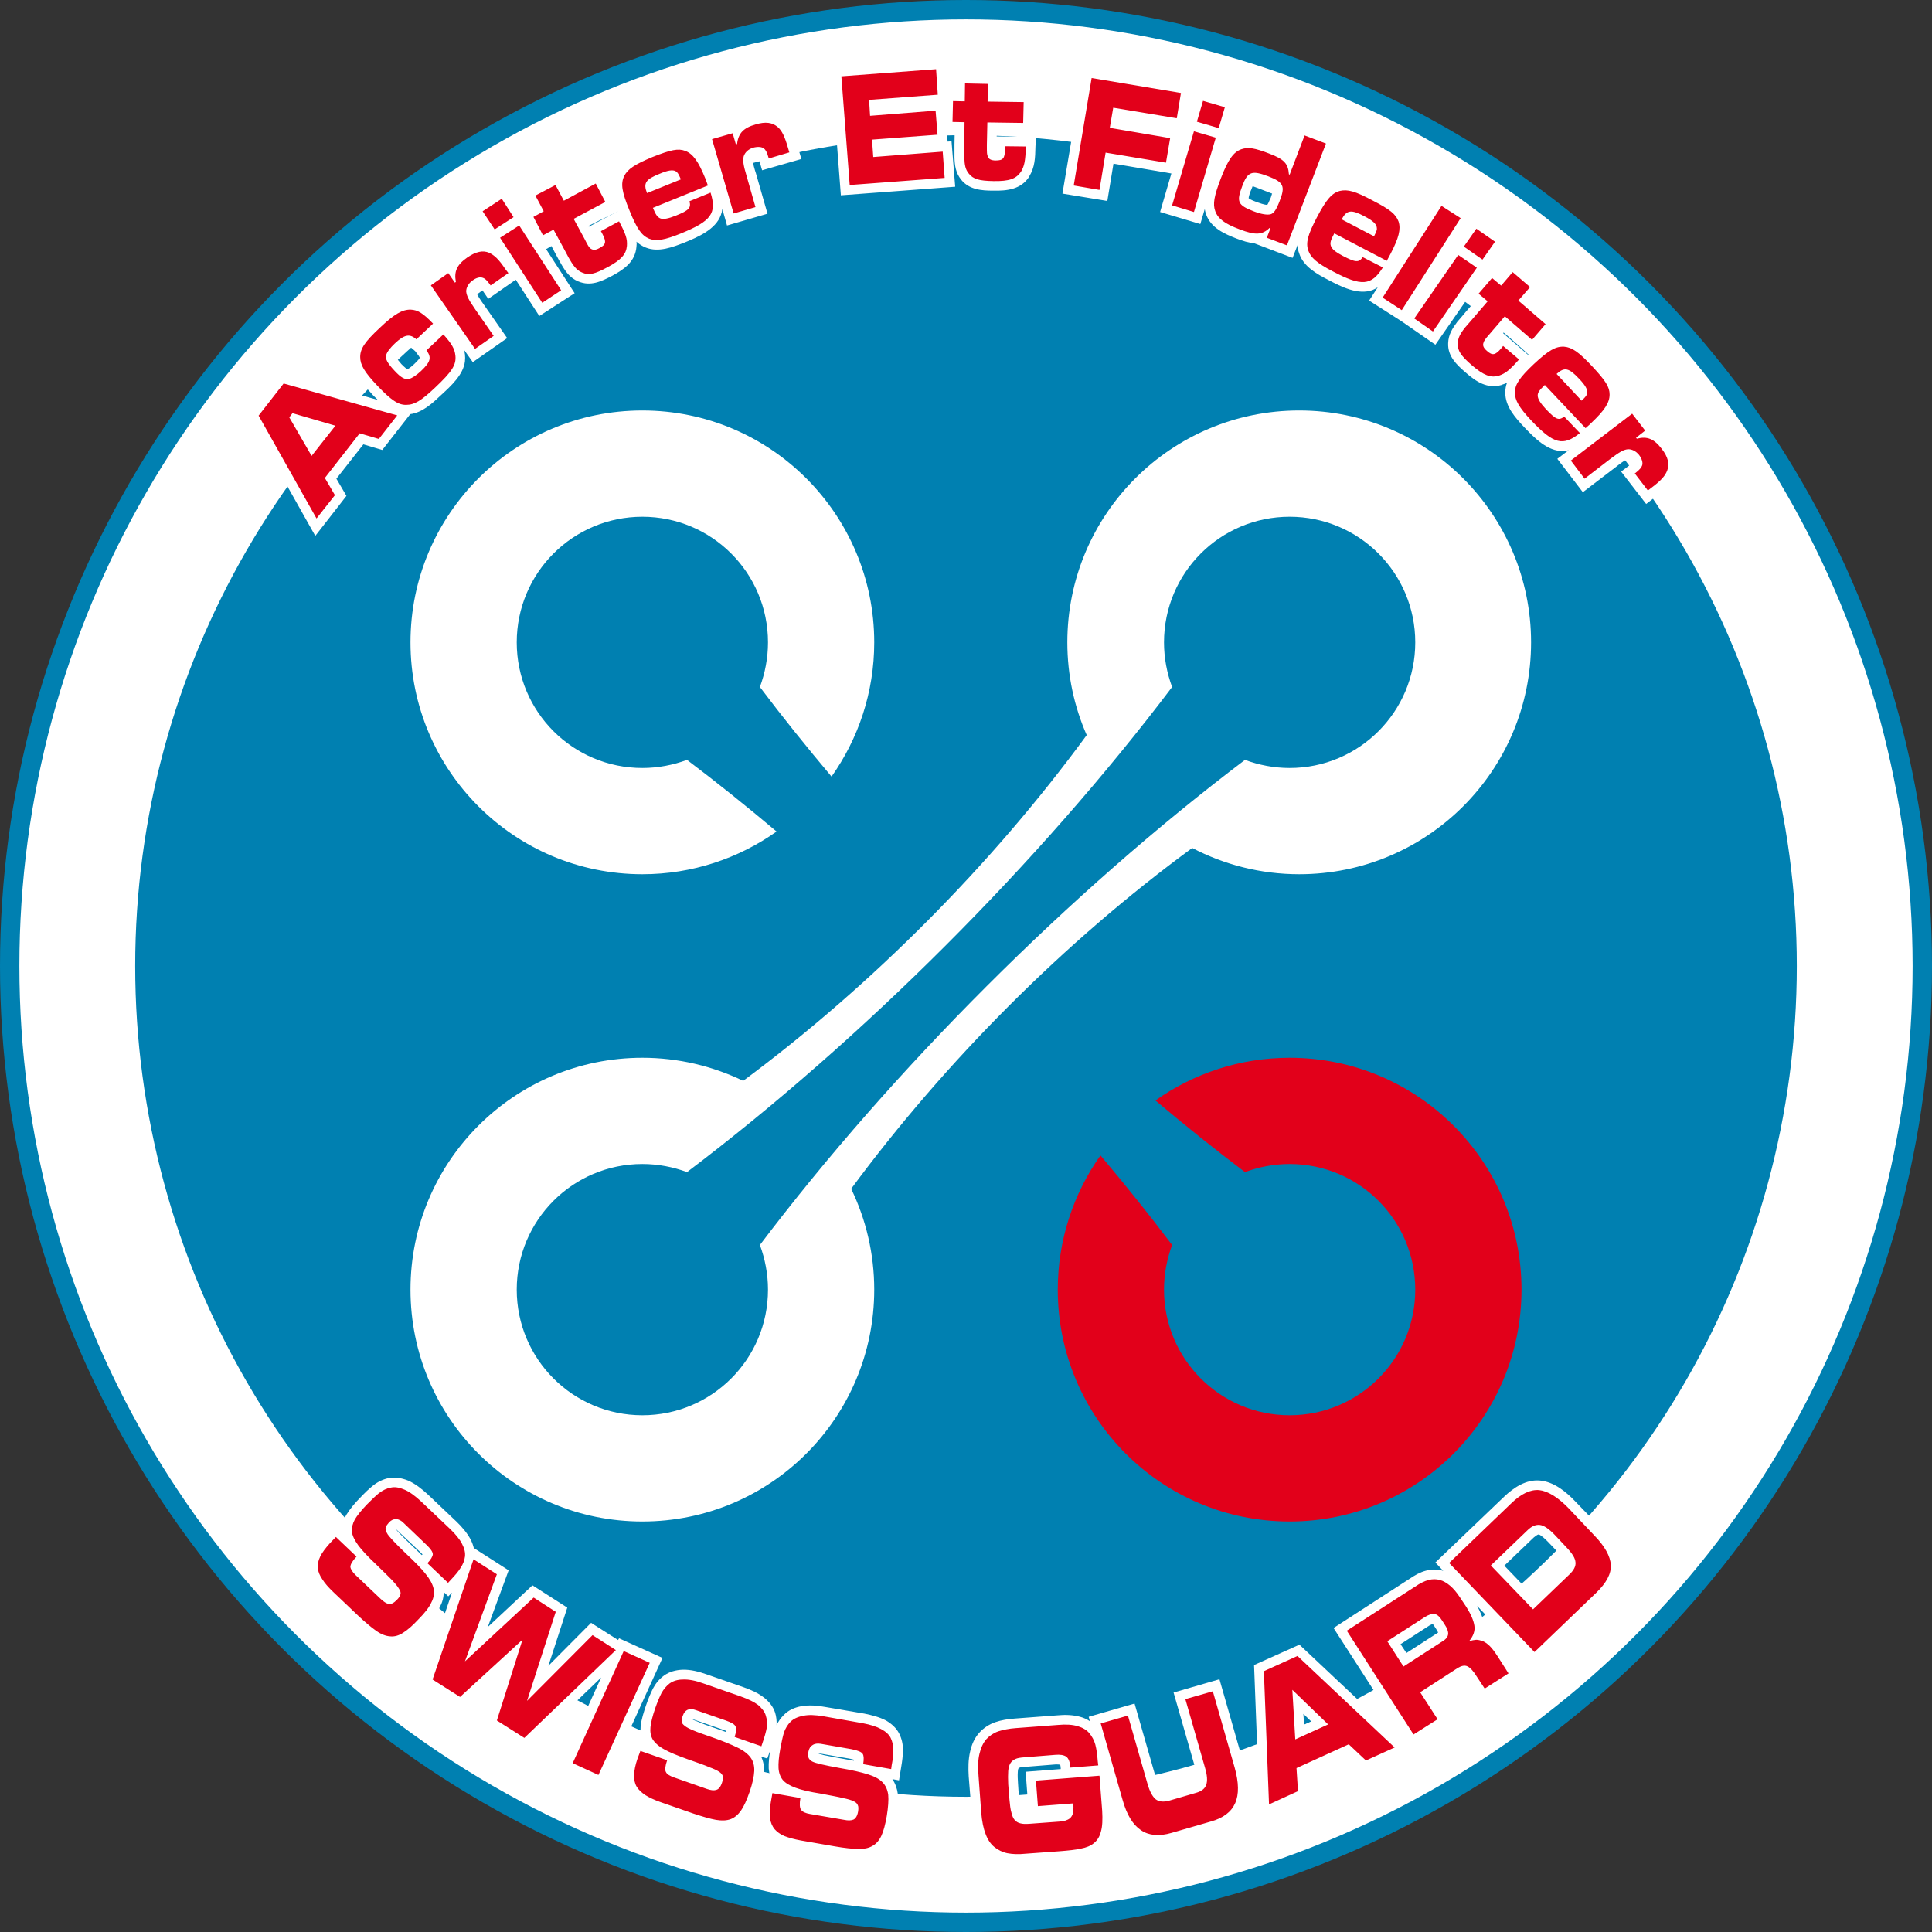 <?xml version="1.0" encoding="UTF-8" standalone="no"?>
<!-- Creator: CorelDRAW X7 -->

<svg
   xmlns:dc="http://purl.org/dc/elements/1.1/"
   xmlns:cc="http://creativecommons.org/ns#"
   xmlns:rdf="http://www.w3.org/1999/02/22-rdf-syntax-ns#"
   xmlns:svg="http://www.w3.org/2000/svg"
   xmlns="http://www.w3.org/2000/svg"
   xmlns:sodipodi="http://sodipodi.sourceforge.net/DTD/sodipodi-0.dtd"
   xmlns:inkscape="http://www.inkscape.org/namespaces/inkscape"
   xml:space="preserve"
   width="7.874in"
   height="7.874in"
   version="1.1"
   style="clip-rule:evenodd;fill-rule:evenodd;image-rendering:optimizeQuality;shape-rendering:geometricPrecision;text-rendering:geometricPrecision"
   viewBox="0 0 7874.001 7874.001"
   id="svg5204"
   inkscape:version="0.91 r13725"
   sodipodi:docname="PanOceania - Swiss Guard - [N3] Vyo].svg"><rect x="0" y="0" width="7874.001" height="7874.001" fill="#333333" stroke="none"/><sodipodi:namedview
     pagecolor="#ffffff"
     bordercolor="#666666"
     borderopacity="1"
     objecttolerance="10"
     gridtolerance="10"
     guidetolerance="10"
     inkscape:pageopacity="0"
     inkscape:pageshadow="2"
     inkscape:window-width="640"
     inkscape:window-height="480"
     id="namedview5240"
     showgrid="false"
     inkscape:zoom="0.23838384"
     inkscape:cx="736.83001"
     inkscape:cy="849.33005"
     inkscape:window-x="0"
     inkscape:window-y="0"
     inkscape:window-maximized="0"
     inkscape:current-layer="svg5204" /><defs
     id="defs5206"><style
       type="text/css"
       id="style5208"><![CDATA[
    .fil2 {fill:none}
    .fil0 {fill:#0080B1}
    .fil5 {fill:#E2001A}
    .fil1 {fill:white}
    .fil3 {fill:white}
    .fil4 {fill:#E2001A;fill-rule:nonzero}
   ]]></style></defs><g
     id="Layer_x0020_1"
     transform="translate(3937,-7063)"><circle
       class="fil0"
       cy="11000"
       r="3937"
       id="circle5212"
       cx="0"
       style="fill:#0080b1" /><circle
       class="fil1"
       cy="11000"
       r="3858"
       id="circle5214"
       cx="0"
       style="fill:#ffffff" /><circle
       class="fil0"
       cy="11000"
       r="3386"
       id="circle5216"
       cx="0"
       style="fill:#0080b1" /><circle
       class="fil2"
       cy="11000"
       r="3898"
       id="circle5218"
       cx="0"
       style="fill:none" /><circle
       class="fil2"
       cy="11000"
       r="3898"
       id="circle5220"
       cx="0"
       style="fill:none" /><g
       id="_994010304"><path
         class="fil3"
         d="m 1945,13465 -32,-34 280,-268 c 40,-38 90,-71 146,-66 57,5 107,46 144,85 l 106,110 c 37,40 76,91 78,147 3,57 -32,106 -71,144 l -281,268 -232,-243 c 13,24 25,49 28,75 2,10 2,19 0,29 3,1 6,2 8,3 16,6 30,16 42,28 14,14 27,30 37,47 l 68,105 -164,105 -54,-84 c -3,-5 -12,-19 -18,-24 -2,1 -4,2 -5,2 l -120,78 71,109 -163,106 -315,-489 326,-211 c 21,-13 44,-23 68,-26 18,-3 36,-1 53,4 z m -1357,903 6,72 c 2,31 3,67 -6,98 -7,26 -20,51 -42,68 -21,16 -44,25 -69,30 -31,6 -63,9 -94,11 l -138,11 c -28,2 -56,2 -83,-4 -26,-5 -50,-15 -70,-32 -23,-18 -38,-43 -49,-69 -12,-31 -18,-67 -20,-100 l -12,-150 c -2,-34 -2,-69 6,-102 6,-28 18,-55 37,-76 18,-20 40,-34 65,-43 26,-9 53,-13 81,-15 l 173,-13 c 30,-3 63,-2 92,6 15,4 28,10 40,18 l -5,-18 187,-54 91,317 c 3,10 11,35 19,42 4,3 15,0 19,-1 l 110,-32 c 3,0 15,-4 16,-8 4,-11 -3,-36 -5,-46 l -91,-317 187,-54 100,349 c 15,55 24,118 0,172 -24,53 -72,82 -125,97 l -159,46 c -54,15 -111,16 -158,-17 -49,-32 -75,-91 -91,-145 l -12,-41 z m -204,-113 c -6,-1 -14,-1 -18,-1 l -125,10 c -7,0 -18,1 -25,4 0,1 -1,1 -2,2 -2,3 -3,11 -3,15 -1,15 0,32 1,47 l 4,62 c 2,15 3,32 7,47 1,3 3,11 5,14 1,1 2,1 3,1 7,2 17,1 24,1 l 1,0 -13,-173 143,-11 0,-3 c 0,-4 -1,-11 -2,-15 z m -1156,-161 c 7,-15 17,-29 29,-41 19,-20 44,-31 71,-36 32,-6 67,-3 99,3 l 159,27 c 30,6 61,14 88,28 22,13 42,30 54,54 10,20 15,42 15,65 0,23 -3,47 -7,70 l -9,55 -27,-5 c 12,18 19,38 22,59 4,32 -1,67 -6,99 -5,29 -13,62 -25,90 -12,24 -29,45 -53,59 -23,13 -51,17 -78,17 -33,0 -69,-6 -102,-11 l -138,-24 c -25,-5 -51,-11 -75,-21 -21,-9 -40,-21 -55,-39 -16,-19 -24,-41 -28,-65 -3,-26 0,-54 4,-80 l 13,-73 36,7 c -11,-18 -17,-39 -19,-61 -1,-24 2,-50 6,-74 l -12,33 -25,-8 c 9,19 13,40 12,61 -2,32 -12,66 -22,96 -10,29 -22,60 -39,85 -16,23 -36,41 -61,50 -26,9 -54,9 -80,5 -33,-6 -68,-17 -99,-28 l -133,-46 c -24,-8 -49,-19 -70,-32 -20,-12 -37,-28 -49,-48 -12,-21 -17,-44 -16,-68 0,-27 7,-54 16,-78 l 24,-70 35,12 c -8,-20 -11,-41 -9,-63 3,-28 13,-58 22,-85 8,-23 17,-46 28,-68 11,-21 26,-39 45,-53 22,-16 49,-23 76,-24 33,-1 67,8 98,19 l 152,53 c 28,10 58,23 82,42 20,16 37,36 45,61 5,16 7,34 6,51 z m -414,173 c 4,1 7,3 9,3 l 134,47 c 2,0 6,2 10,2 0,0 0,-1 0,-2 1,0 1,-1 1,-2 -9,-6 -20,-10 -29,-14 -28,-11 -57,-21 -85,-31 -12,-4 -25,-9 -37,-13 -1,3 -2,7 -3,10 z m 208,-145 c 0,-1 1,-3 1,-4 -5,-3 -12,-5 -15,-6 l -121,-42 c -1,0 -3,-1 -5,-1 0,0 0,0 0,0 7,4 16,8 23,10 22,10 46,18 69,26 16,6 32,11 48,17 z m 340,293 c 3,1 7,2 9,2 l 139,25 c 3,0 7,1 10,1 1,-1 1,-2 1,-3 0,0 0,-1 0,-2 -9,-4 -22,-7 -31,-9 -29,-6 -60,-12 -89,-17 -13,-2 -26,-4 -39,-7 0,3 0,7 0,10 z m 181,-176 c 0,-1 0,-3 1,-4 -6,-2 -13,-3 -16,-4 l -127,-22 c -1,0 -2,0 -4,0 0,0 0,0 0,0 7,3 17,5 23,7 25,5 49,10 73,14 17,3 33,6 50,9 z m -961,-492 4,-7 177,80 -241,529 -177,-80 168,-369 -308,296 -164,-105 69,-216 -167,154 -164,-104 126,-371 -15,15 -19,-18 c 1,21 -5,42 -15,61 -14,28 -37,56 -59,79 -21,22 -45,45 -71,61 -23,14 -49,22 -76,20 -27,-2 -52,-14 -75,-29 -28,-19 -54,-43 -79,-66 l -101,-97 c -19,-17 -37,-37 -51,-58 -13,-19 -22,-41 -25,-63 -2,-25 3,-48 14,-70 11,-23 29,-45 47,-64 l 51,-54 27,26 c 0,-22 6,-42 17,-61 15,-24 35,-48 55,-68 17,-18 35,-36 54,-51 19,-15 40,-25 63,-30 27,-5 54,0 79,10 30,13 57,35 81,57 l 117,111 c 22,21 43,46 57,72 6,12 10,23 13,35 l 142,91 -85,231 182,-170 142,91 -77,237 174,-175 110,70 z m -1049,-300 c 2,3 5,6 7,7 l 102,98 c 2,1 5,4 8,6 1,0 1,-1 2,-1 0,-1 1,-2 2,-2 -6,-9 -15,-18 -22,-25 -21,-22 -43,-43 -65,-63 -9,-9 -18,-18 -27,-28 -3,3 -5,6 -7,8 z m 249,-46 c 1,-1 2,-2 3,-3 -4,-4 -9,-9 -12,-12 l -93,-88 c 0,-1 -2,-2 -3,-3 0,0 0,0 0,0 4,7 11,14 16,19 17,18 35,35 53,52 12,12 24,23 36,35 z m 3770,818 -164,74 6,95 -196,89 -24,-628 185,-83 458,431 -195,88 -70,-66 z m -177,-171 3,44 29,-13 -32,-31 z m 396,-284 24,36 127,-82 c 1,0 2,-1 2,-1 -1,-4 -4,-10 -6,-12 l -9,-14 c -1,-2 -5,-7 -7,-10 -4,2 -9,5 -12,6 l -119,77 z m 423,-320 118,123 120,-115 c 3,-3 13,-14 13,-19 -1,-9 -21,-32 -27,-38 l -47,-49 c -7,-7 -28,-28 -37,-29 -5,-1 -17,10 -20,12 l -120,115 z"
         id="path5223"
         inkscape:connector-curvature="0"
         style="fill:#ffffff" /></g><path
       class="fil4"
       d="m -2592,13352 c -18,20 -32,38 -40,55 -8,16 -11,32 -10,47 2,15 8,30 19,46 10,16 25,33 45,52 l 101,96 c 30,28 55,49 74,62 20,14 39,21 56,22 17,2 35,-3 52,-14 18,-11 39,-29 63,-55 26,-26 44,-49 53,-69 10,-19 13,-38 9,-57 -4,-18 -15,-38 -32,-59 -17,-22 -44,-49 -80,-83 -24,-23 -42,-41 -54,-54 -12,-13 -21,-23 -25,-32 -4,-8 -6,-15 -4,-21 2,-6 7,-13 14,-21 9,-9 18,-13 29,-13 10,1 20,6 29,15 l 93,89 c 18,17 27,30 27,40 -1,9 -8,21 -22,36 l 84,80 11,-12 c 17,-18 31,-34 40,-49 10,-15 16,-30 18,-46 2,-16 -2,-33 -12,-52 -9,-18 -26,-39 -49,-61 l -117,-111 c -26,-24 -49,-41 -69,-49 -21,-9 -39,-12 -56,-8 -17,3 -32,11 -47,22 -14,11 -30,27 -50,47 -23,24 -39,44 -49,61 -9,17 -13,33 -12,49 2,17 11,35 26,56 15,20 39,46 72,77 30,29 52,51 66,65 13,14 23,26 28,35 6,9 8,16 6,23 -1,6 -6,14 -15,23 -12,12 -23,18 -33,16 -10,-2 -20,-9 -32,-20 l -102,-97 c -14,-13 -21,-25 -22,-34 0,-10 8,-24 25,-42 l -84,-80 -24,25 z m 418,556 112,71 253,-232 1,0 -104,328 112,71 373,-358 -95,-61 -267,268 0,0 117,-363 -90,-58 -280,260 0,0 130,-355 -95,-61 -167,490 z m 571,341 105,48 209,-457 -106,-48 -208,457 z m 264,-18 c -9,26 -13,48 -14,67 0,18 3,34 11,47 8,13 20,24 35,34 16,10 37,20 63,29 l 132,46 c 39,13 70,22 93,26 24,4 44,3 60,-3 16,-6 30,-18 42,-35 12,-17 23,-42 35,-76 12,-35 18,-63 19,-85 1,-21 -4,-40 -15,-55 -11,-15 -29,-29 -54,-41 -25,-12 -60,-27 -107,-43 -31,-11 -55,-19 -71,-26 -17,-7 -29,-13 -36,-19 -8,-6 -12,-11 -13,-18 0,-6 1,-14 5,-24 4,-12 11,-20 20,-24 10,-3 21,-3 34,2 l 121,42 c 23,8 37,16 40,25 4,9 2,23 -4,42 l 109,38 5,-15 c 8,-23 14,-44 17,-61 2,-18 1,-34 -4,-49 -4,-15 -15,-29 -31,-43 -17,-13 -40,-24 -71,-35 l -152,-53 c -33,-12 -61,-17 -83,-16 -23,0 -41,6 -55,16 -13,10 -24,23 -33,39 -8,16 -17,37 -26,63 -11,32 -17,57 -19,76 -2,19 1,36 9,50 9,14 24,28 46,40 23,13 55,26 97,41 40,14 69,24 87,32 19,7 32,13 41,19 9,6 14,13 15,19 1,7 0,16 -4,27 -6,17 -14,26 -24,28 -10,3 -22,1 -37,-4 l -134,-47 c -17,-6 -29,-13 -33,-22 -5,-8 -3,-25 5,-48 l -109,-38 -12,32 z m 544,174 c -5,27 -6,49 -4,68 3,18 9,33 19,45 10,11 23,21 40,28 18,7 40,13 67,18 l 138,24 c 40,7 72,10 96,11 24,0 43,-4 58,-13 15,-8 27,-22 36,-41 9,-19 16,-46 22,-80 6,-37 8,-66 6,-87 -3,-22 -11,-39 -24,-52 -14,-14 -34,-24 -60,-32 -26,-8 -64,-17 -112,-25 -33,-6 -58,-11 -75,-15 -18,-4 -31,-8 -39,-12 -8,-5 -13,-10 -15,-16 -2,-6 -2,-14 0,-25 3,-13 8,-21 17,-26 9,-6 20,-7 33,-5 l 126,22 c 25,5 40,11 45,19 5,8 5,22 2,42 l 114,20 2,-15 c 5,-25 7,-46 7,-64 0,-17 -4,-33 -11,-48 -7,-14 -20,-26 -39,-36 -18,-10 -43,-18 -75,-24 l -159,-28 c -34,-6 -63,-7 -84,-2 -22,4 -39,12 -51,24 -12,12 -21,27 -27,44 -5,17 -10,40 -15,67 -6,33 -8,59 -7,78 1,19 7,35 17,48 11,13 28,23 52,32 24,9 58,17 103,24 41,8 71,13 90,18 20,4 34,8 44,13 9,4 15,10 17,16 3,6 3,15 1,27 -3,17 -10,28 -19,32 -10,4 -22,4 -37,1 l -140,-24 c -18,-3 -31,-9 -36,-17 -6,-7 -7,-24 -3,-48 l -114,-20 -6,34 z m 857,45 c 3,36 9,65 18,88 9,24 21,41 36,53 15,12 33,21 53,25 21,4 45,5 73,2 l 138,-10 c 38,-3 68,-6 89,-11 21,-4 39,-11 52,-22 14,-11 24,-27 29,-48 6,-20 7,-49 5,-84 l -11,-143 -259,20 8,104 143,-11 2,14 c 0,12 -1,21 -3,29 -3,8 -7,14 -12,18 -5,4 -12,7 -18,9 -7,2 -15,3 -24,4 l -123,9 c -15,1 -27,1 -37,-2 -9,-2 -17,-7 -23,-14 -6,-7 -10,-17 -13,-30 -4,-13 -6,-31 -8,-53 l -5,-62 c -1,-22 -1,-40 0,-54 1,-13 4,-24 9,-32 5,-8 12,-13 20,-17 9,-4 21,-6 37,-7 l 125,-10 c 21,-2 36,1 45,7 10,7 16,22 17,45 l 114,-9 -2,-16 c -2,-27 -5,-50 -10,-69 -5,-18 -14,-34 -25,-47 -11,-13 -27,-22 -47,-28 -21,-6 -47,-8 -79,-5 l -173,13 c -28,2 -52,7 -71,13 -20,7 -36,18 -49,32 -13,15 -22,34 -28,59 -6,24 -7,54 -4,90 l 11,150 z m 576,-52 c 17,61 42,102 75,124 32,22 74,26 125,11 l 159,-46 c 51,-14 84,-39 100,-75 16,-36 15,-84 -2,-145 l -89,-311 -112,32 80,279 c 9,31 11,54 5,70 -5,16 -20,27 -42,33 l -110,32 c -23,6 -41,4 -54,-6 -13,-11 -24,-31 -33,-62 l -80,-279 -111,32 89,311 z m 597,19 118,-54 -6,-94 213,-97 70,66 117,-53 -396,-373 -137,62 21,543 z m 95,-467 146,141 -134,61 -12,-202 z m 387,-198 152,-98 c 16,-10 30,-15 40,-13 11,1 22,11 33,29 l 9,14 c 10,15 15,28 14,39 -1,10 -8,20 -21,28 l -161,104 -66,-103 z m 107,380 98,-62 -71,-110 153,-99 c 15,-9 28,-12 39,-7 11,5 24,18 38,41 l 33,50 97,-62 -46,-72 c -11,-17 -21,-30 -31,-40 -10,-10 -20,-16 -29,-20 -9,-3 -18,-5 -26,-5 -9,1 -18,2 -27,6 l -1,-1 c 17,-21 24,-41 21,-62 -3,-21 -14,-47 -33,-77 l -18,-27 c -13,-20 -25,-37 -38,-50 -13,-13 -27,-23 -41,-29 -14,-6 -29,-8 -45,-6 -16,2 -33,9 -52,20 l -293,189 272,423 z m 493,-336 252,-242 c 41,-40 61,-77 59,-113 -2,-35 -24,-76 -68,-121 l -105,-111 c -44,-45 -84,-69 -119,-73 -36,-3 -74,15 -115,55 l -252,242 348,363 z m -178,-353 148,-142 c 18,-18 35,-25 52,-23 16,2 36,15 60,40 l 47,50 c 24,25 37,45 38,62 2,16 -7,33 -25,50 l -148,142 -172,-179 z"
       id="path5225"
       inkscape:connector-curvature="0"
       style="fill:#e2001a;fill-rule:nonzero" /><circle
       class="fil2"
       cy="11000"
       r="3898"
       id="circle5227"
       cx="0"
       style="fill:none" /><g
       id="_994012192"><path
         class="fil3"
         d="m 2614,8776 109,-83 101,132 -1,1 c 16,10 30,25 44,43 28,36 45,79 28,125 l 0,1 c -15,36 -45,62 -75,85 l -48,37 -102,-132 32,-24 2,-2 c 3,-2 9,-6 13,-10 -2,-3 -4,-6 -5,-8 -2,-2 -8,-7 -11,-8 -15,3 -42,25 -52,33 l -135,103 -104,-136 46,-35 c -8,2 -16,3 -24,3 -62,2 -117,-55 -157,-97 -36,-38 -78,-85 -77,-141 0,-14 2,-28 7,-40 -6,3 -13,6 -21,8 l -1,1 c -58,17 -104,-13 -147,-51 -37,-32 -73,-66 -71,-119 1,-35 17,-60 37,-87 11,-13 23,-26 34,-40 l 34,-39 -23,-21 -134,193 -140,-97 -130,-83 35,-54 c -6,4 -14,8 -21,11 -59,22 -129,-14 -180,-41 -47,-24 -102,-55 -119,-108 -5,-12 -6,-24 -6,-36 l -21,54 -155,-59 0,-1 c -23,-1 -48,-9 -74,-19 -49,-19 -103,-43 -123,-97 l 0,-1 c -3,-7 -5,-15 -6,-22 l -18,61 -164,-49 46,-157 -236,-40 -25,152 -183,-30 87,-517 441,74 -29,175 47,-159 165,49 -67,225 c 18,-29 41,-54 73,-65 48,-16 95,1 140,18 24,9 45,19 62,31 l 46,-119 160,61 -103,270 c 23,-41 53,-80 100,-92 56,-14 112,16 161,42 47,25 105,53 124,108 11,33 6,68 -6,101 l 132,-206 144,93 0,0 141,97 -71,102 37,32 47,-55 130,112 -47,55 111,95 -84,98 c 31,-24 66,-43 107,-40 58,5 102,52 139,92 37,39 82,85 82,142 0,41 -21,75 -48,105 z m -307,-276 -107,-92 -11,13 105,91 c 5,-4 9,-8 13,-12 z m -1445,-813 29,-97 -259,-43 -1,5 246,41 -15,94 z m -940,-88 3,41 16,-1 15,185 -466,35 -40,-522 464,-35 10,133 32,1 2,-73 171,3 -1,72 147,3 -3,163 -146,-2 -1,17 160,2 -2,40 c -1,45 -2,84 -26,122 l 0,1 c -34,51 -89,57 -145,56 -50,0 -99,-4 -132,-45 -22,-28 -26,-57 -27,-91 0,-17 0,-35 0,-52 l 1,-53 -32,0 z m -969,129 -37,-125 160,-46 0,1 c 15,-11 34,-20 56,-26 44,-13 90,-13 127,19 l 0,1 c 29,26 42,64 53,101 l 17,58 -160,46 -11,-38 0,-3 c -1,-3 -3,-10 -6,-15 -3,1 -7,2 -9,2 -3,1 -9,4 -11,8 -3,14 8,47 12,59 l 47,164 -165,48 -19,-67 c -1,8 -3,16 -6,24 -21,59 -93,90 -147,112 -49,19 -107,42 -159,21 -15,-6 -27,-14 -38,-24 1,6 1,12 0,19 l 0,1 c -5,61 -49,92 -99,119 -44,23 -88,44 -138,23 -32,-13 -50,-37 -67,-66 -9,-15 -17,-30 -25,-45 l -25,-47 -23,13 125,193 -144,93 -96,-148 -112,78 -24,-35 c -2,-3 -7,-9 -10,-12 -3,1 -6,3 -8,4 -3,2 -8,7 -8,11 2,14 22,42 30,53 l 97,139 -140,98 -35,-49 c 1,6 2,12 3,18 1,9 1,18 0,27 -6,55 -58,102 -96,137 -36,34 -76,72 -127,79 l -114,146 -77,-23 -110,140 41,70 -127,163 -278,-494 134,-172 399,112 c -11,-10 -22,-21 -31,-32 -37,-39 -81,-86 -80,-143 0,-62 50,-108 92,-148 41,-39 93,-86 154,-84 50,2 85,34 118,68 l 12,11 -104,-149 136,-95 1,1 c 11,-15 26,-29 44,-42 38,-26 80,-41 125,-24 l -94,-144 144,-93 70,108 36,-19 -34,-64 151,-81 34,64 130,-69 63,119 c -11,-38 -16,-77 2,-114 25,-52 85,-76 136,-96 49,-21 109,-46 162,-25 39,15 64,49 83,86 z m -373,176 -126,67 9,16 123,-66 c -2,-6 -4,-11 -6,-17 z m -853,567 c -7,2 -24,17 -28,21 -6,5 -18,18 -23,26 5,8 18,23 23,29 4,4 17,17 24,21 8,-3 23,-16 29,-22 4,-4 19,-18 22,-25 -1,-2 -3,-5 -4,-7 l -15,-20 -21,-18 c -2,-2 -5,-4 -7,-5 z m -364,349 -51,-15 26,46 25,-31 z M 1176,7807 c -4,5 -11,22 -13,28 -3,6 -11,27 -11,36 7,6 28,14 34,16 9,3 30,11 42,11 5,-7 11,-24 14,-29 2,-6 9,-26 9,-34 -6,-6 -26,-14 -32,-16 -8,-3 -33,-12 -43,-12 z"
         id="path5230"
         inkscape:connector-curvature="0"
         style="fill:#ffffff" /></g><path
       class="fil4"
       d="m -2393,8852 75,-96 -463,-130 -102,131 236,419 75,-95 -41,-70 142,-182 78,23 z m -177,-54 -97,123 -91,-157 13,-17 175,51 z m 371,-307 c 22,29 17,47 -22,84 -18,17 -36,29 -48,32 -18,4 -33,-4 -60,-33 -29,-31 -39,-49 -34,-64 3,-12 16,-29 35,-47 39,-37 61,-41 88,-17 l 68,-64 c -41,-43 -63,-56 -91,-57 -34,-1 -67,18 -126,74 -61,57 -80,85 -80,119 0,32 17,61 69,116 58,61 87,80 119,79 33,0 61,-17 116,-69 71,-67 88,-94 84,-132 -3,-27 -14,-47 -49,-86 l -69,65 z m 18,-265 180,259 76,-53 -75,-108 c -27,-39 -35,-55 -37,-73 0,-16 9,-33 26,-45 15,-11 30,-15 41,-11 10,3 18,11 31,29 l 1,2 1,0 72,-50 -13,-17 c -26,-39 -44,-56 -66,-66 -26,-11 -54,-4 -88,19 -43,30 -55,57 -47,100 l -4,3 -27,-39 -71,50 z m 282,-194 172,265 77,-51 -171,-264 -78,50 z m -71,-108 49,74 77,-50 -48,-75 -78,51 z m 215,-64 34,64 -42,23 39,75 43,-23 44,81 c 19,36 19,36 24,44 17,29 30,42 49,50 27,12 51,6 103,-22 56,-30 76,-53 79,-87 2,-28 -4,-47 -32,-100 l -74,40 6,11 c 17,33 15,44 -12,58 -16,9 -26,9 -36,2 -7,-6 -10,-10 -25,-40 l -44,-81 129,-69 -39,-75 -130,70 -34,-64 -82,43 z m 628,23 c 7,27 -1,37 -56,59 -30,12 -51,16 -63,11 -11,-5 -18,-13 -30,-43 l 224,-91 c -4,-13 -10,-27 -11,-30 -28,-69 -50,-99 -81,-111 -29,-11 -58,-5 -134,25 -74,31 -100,49 -115,77 -15,32 -10,64 22,142 30,74 49,101 80,114 29,11 64,5 130,-22 123,-50 146,-82 120,-166 l -86,35 z m -173,-33 c -16,-41 -6,-56 52,-79 33,-14 53,-17 65,-10 8,5 11,10 21,33 l -138,56 z m 265,-220 88,303 89,-26 -36,-126 c -14,-46 -16,-64 -12,-81 5,-16 19,-29 38,-35 19,-5 35,-4 44,3 8,6 13,16 19,37 l 1,3 0,1 84,-25 -6,-20 c -13,-45 -24,-68 -41,-83 -22,-19 -50,-23 -90,-11 -50,14 -71,36 -76,80 l -5,1 -13,-45 -84,24 z m 527,-256 34,443 387,-29 -8,-107 -283,22 -5,-71 267,-20 -8,-98 -267,21 -4,-65 280,-21 -7,-104 -386,29 z m 504,29 -1,73 -48,-1 -2,85 49,1 -1,92 c -1,40 -1,40 0,50 1,34 5,51 18,67 18,23 42,30 101,31 64,1 92,-9 112,-38 14,-24 18,-43 20,-103 l -85,-1 0,13 c -1,37 -8,45 -38,45 -18,0 -28,-5 -32,-16 -4,-9 -4,-14 -4,-47 l 2,-92 146,2 2,-85 -147,-2 1,-72 -93,-2 z m 516,-22 -73,438 105,18 25,-152 246,41 17,-100 -246,-42 14,-82 259,43 17,-103 -364,-61 z m 417,217 -89,302 89,27 89,-303 -89,-26 z m 37,-124 -25,85 89,26 25,-85 -89,-26 z m 501,174 -87,-33 -61,160 -3,-2 c -3,-43 -19,-61 -80,-84 -59,-23 -86,-27 -113,-18 -33,11 -55,43 -84,118 -28,73 -34,106 -23,135 11,30 38,51 100,74 63,24 91,23 121,-6 l 4,1 -15,39 82,31 159,-415 z m -234,134 c 62,24 69,40 45,101 -13,34 -23,49 -36,53 -14,4 -39,0 -70,-12 -64,-25 -71,-38 -46,-103 22,-59 39,-65 107,-39 z m 384,329 c -16,23 -29,22 -81,-5 -29,-15 -45,-28 -49,-41 -4,-12 -1,-23 14,-51 l 214,112 c 6,-11 13,-24 15,-28 34,-65 43,-101 33,-132 -11,-30 -34,-49 -106,-86 -71,-38 -101,-46 -133,-39 -33,9 -55,34 -94,108 -37,71 -46,103 -35,135 10,29 36,52 100,85 117,62 157,59 204,-16 l -82,-42 z m -86,-154 c 21,-39 39,-41 94,-12 32,17 47,30 49,44 2,9 0,15 -11,37 l -132,-69 z m 407,-55 -240,374 78,51 240,-375 -78,-50 z m 68,200 -179,259 76,53 179,-260 -76,-52 z m 74,-107 -51,73 76,53 51,-73 -76,-53 z m 148,177 -47,55 -37,-31 -55,64 37,31 -60,70 c -27,31 -27,31 -33,38 -21,27 -28,43 -29,64 -1,29 13,50 58,89 48,41 77,52 110,42 26,-9 42,-21 82,-66 l -65,-55 -8,10 c -24,28 -36,30 -58,10 -14,-12 -18,-22 -14,-33 3,-9 5,-13 27,-38 l 60,-70 111,96 55,-64 -111,-96 48,-55 -71,-61 z m 210,589 c -23,17 -34,12 -75,-31 -22,-24 -33,-41 -33,-55 0,-12 6,-21 29,-43 l 166,176 c 11,-9 21,-19 24,-22 54,-51 74,-82 74,-115 0,-31 -16,-56 -71,-115 -55,-59 -82,-77 -114,-80 -34,-2 -63,14 -124,71 -58,55 -77,83 -77,116 0,31 17,61 67,114 91,96 129,106 198,51 l -64,-67 z m -31,-174 c 32,-29 50,-25 92,20 25,26 35,44 33,58 -2,9 -5,14 -23,31 l -102,-109 z m 308,162 -250,191 56,74 104,-80 c 39,-29 54,-38 72,-40 16,-1 33,7 46,23 12,16 16,31 13,42 -3,9 -10,18 -28,32 l -2,1 0,1 53,69 17,-13 c 37,-28 54,-47 62,-69 10,-26 3,-55 -22,-87 -32,-42 -60,-53 -102,-42 l -3,-4 37,-29 -53,-69 z"
       id="path5232"
       inkscape:connector-curvature="0"
       style="fill:#e2001a;fill-rule:nonzero" /><path
       class="fil1"
       d="m -1319,8736 c 522,0 945,423 945,945 0,204 -65,393 -174,547 -102,-121 -200,-243 -292,-365 21,-57 33,-118 33,-182 0,-283 -229,-512 -512,-512 -283,0 -512,229 -512,512 0,283 229,512 512,512 64,0 125,-12 182,-33 122,92 244,190 365,292 -154,109 -343,174 -547,174 -522,0 -945,-423 -945,-945 0,-522 423,-945 945,-945 z"
       id="path5234"
       inkscape:connector-curvature="0"
       style="fill:#ffffff" /><path
       class="fil1"
       d="m -1319,11374 c 147,0 286,34 411,94 525,-390 1014,-882 1400,-1409 -51,-116 -79,-244 -79,-378 0,-522 423,-945 945,-945 522,0 945,423 945,945 0,522 -423,945 -945,945 -157,0 -306,-39 -436,-107 -522,383 -1005,868 -1390,1389 60,124 94,264 94,411 0,522 -423,945 -945,945 -522,0 -945,-423 -945,-945 0,-522 423,-945 945,-945 z m 182,466 c 714,-540 1437,-1263 1977,-1977 -21,-57 -33,-118 -33,-182 0,-283 229,-512 512,-512 283,0 512,229 512,512 0,283 -229,512 -512,512 -64,0 -125,-12 -182,-33 -714,540 -1437,1263 -1977,1977 21,57 33,118 33,182 0,283 -229,512 -512,512 -283,0 -512,-229 -512,-512 0,-283 229,-512 512,-512 64,0 125,12 182,33 z"
       id="path5236"
       inkscape:connector-curvature="0"
       style="fill:#ffffff" /><path
       class="fil5"
       d="m 1319,11374 c 522,0 945,423 945,945 0,522 -423,945 -945,945 -522,0 -945,-423 -945,-945 0,-204 65,-393 174,-547 102,121 200,243 292,365 -21,57 -33,118 -33,182 0,283 229,512 512,512 283,0 512,-229 512,-512 0,-283 -229,-512 -512,-512 -64,0 -125,12 -182,33 -122,-92 -244,-190 -365,-292 154,-109 343,-174 547,-174 z"
       id="path5238"
       inkscape:connector-curvature="0"
       style="fill:#e2001a" /></g></svg>